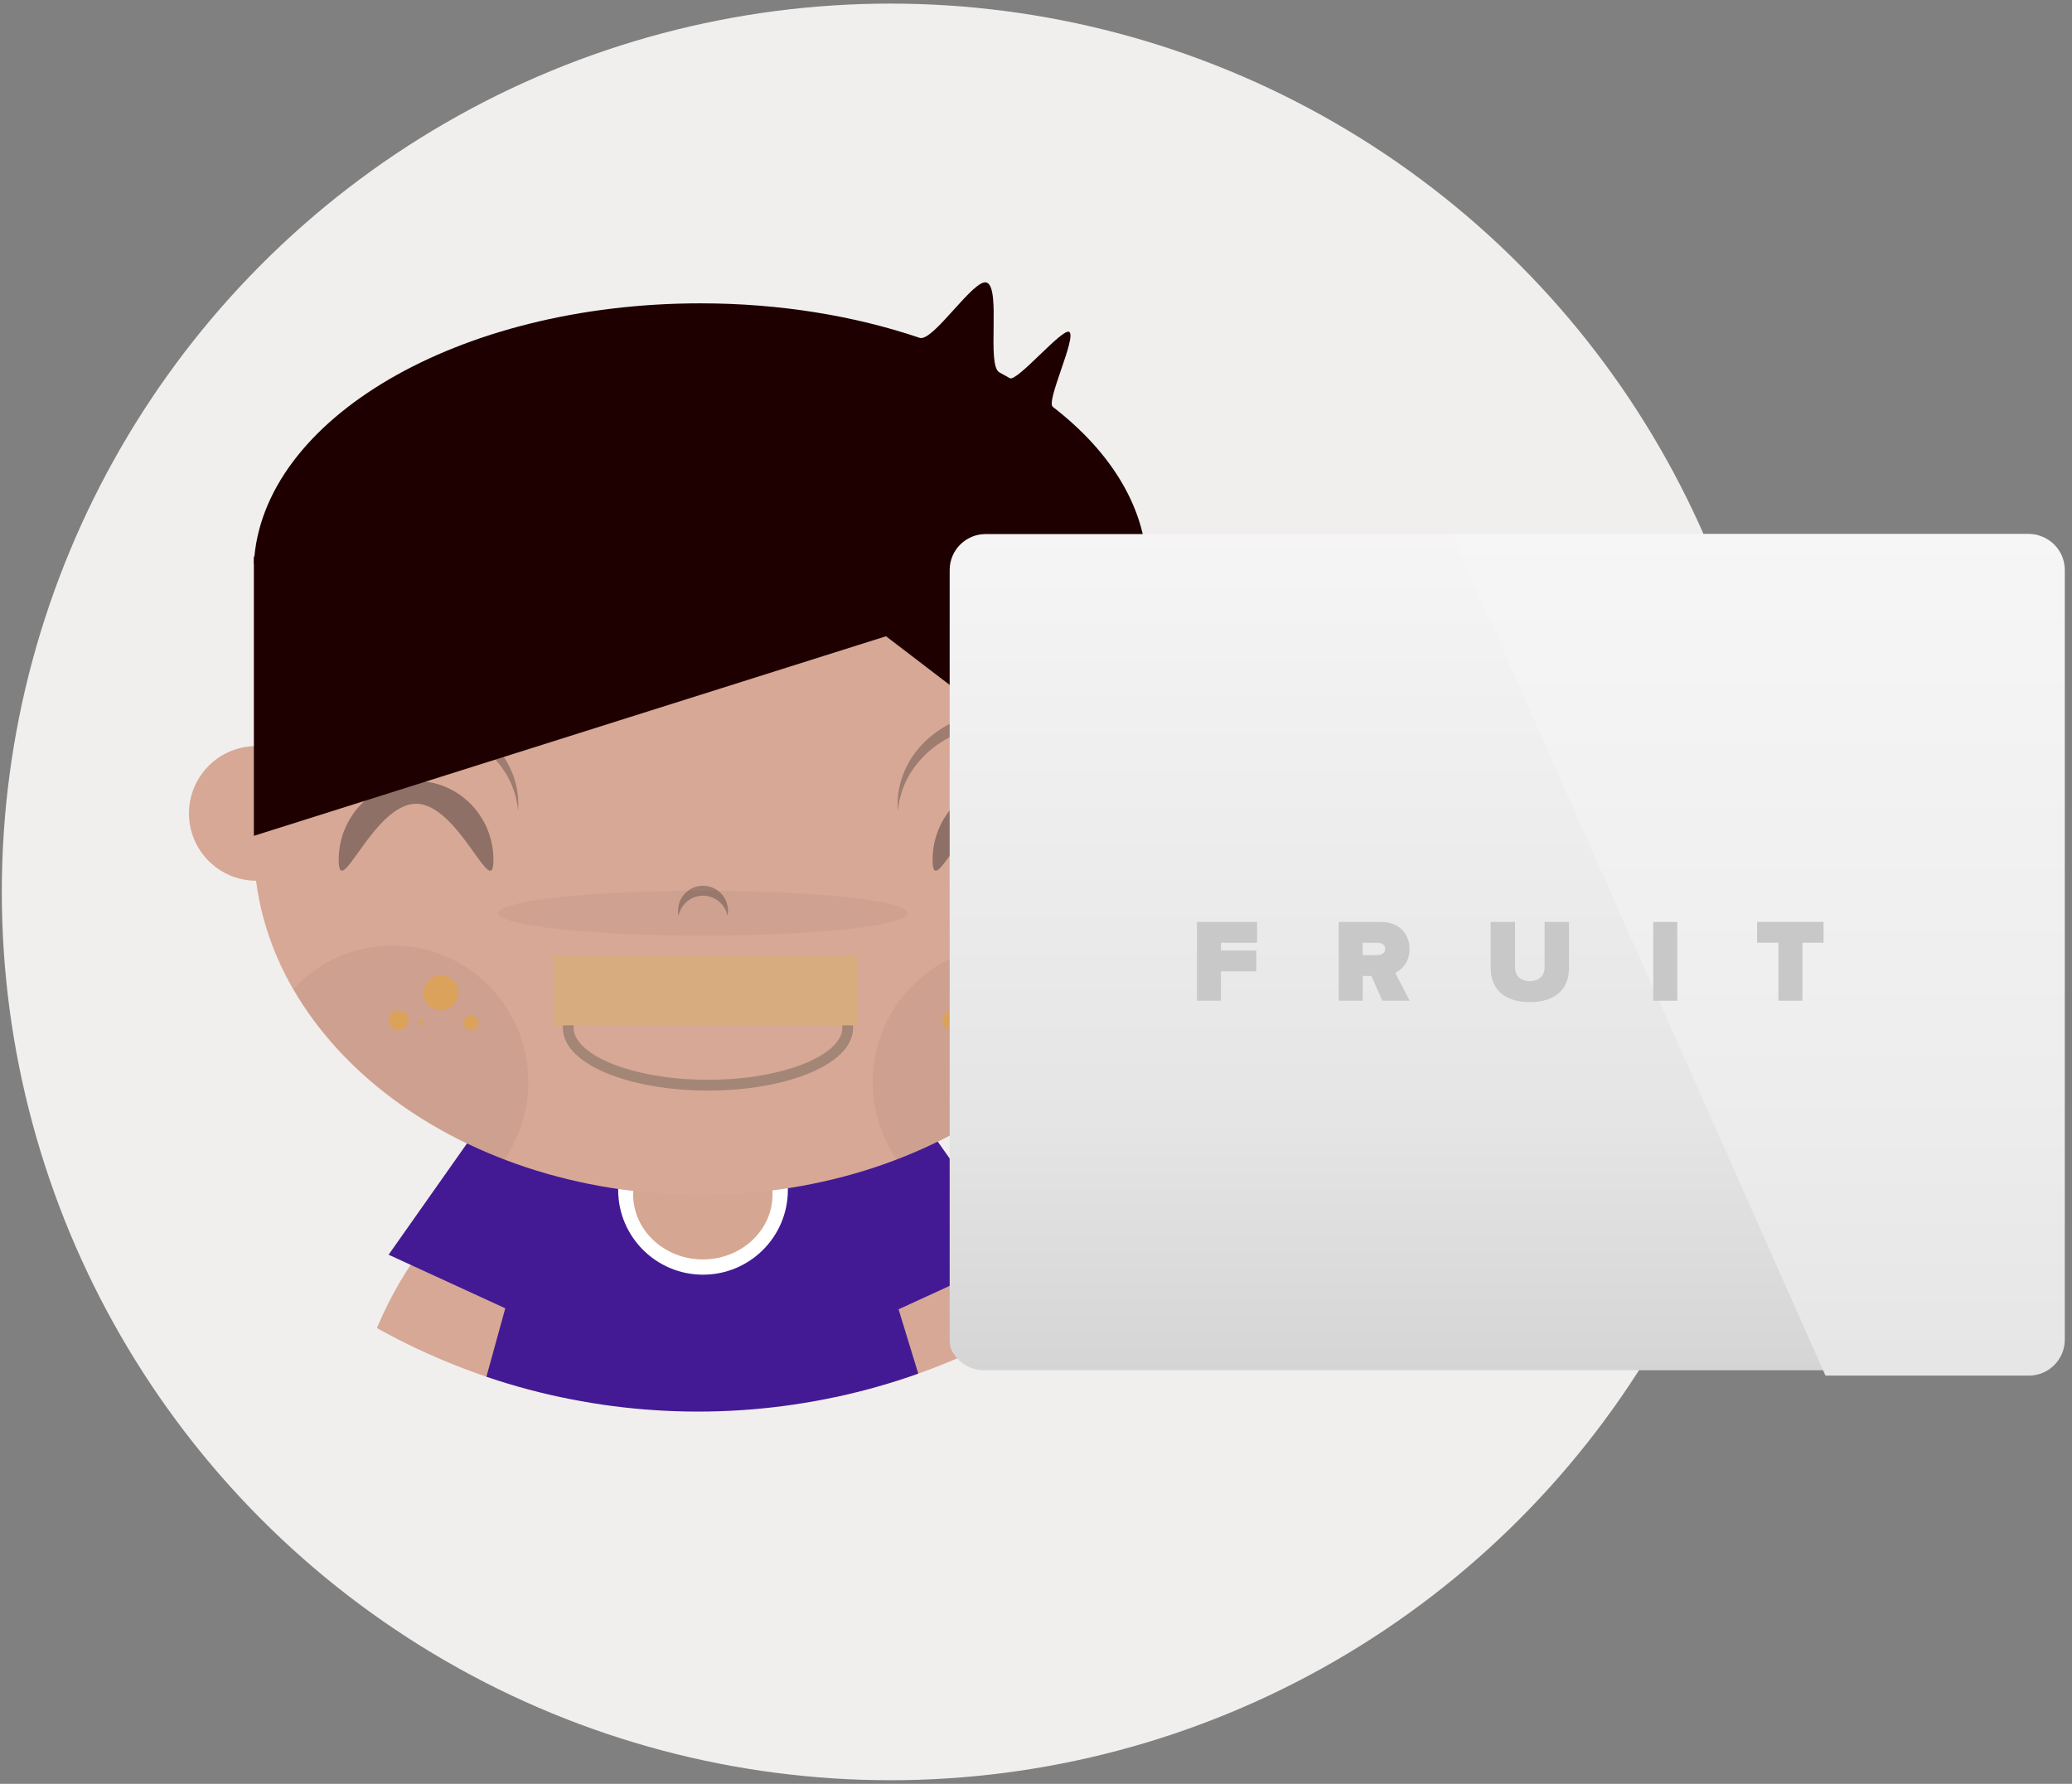 <?xml version="1.0" encoding="utf-8"?>
<!-- Generator: Adobe Illustrator 16.0.4, SVG Export Plug-In . SVG Version: 6.00 Build 0)  -->
<!DOCTYPE svg PUBLIC "-//W3C//DTD SVG 1.1//EN" "http://www.w3.org/Graphics/SVG/1.1/DTD/svg11.dtd">
<svg version="1.1" id="Layer_1" xmlns="http://www.w3.org/2000/svg" xmlns:xlink="http://www.w3.org/1999/xlink" x="0px" y="0px"
	 width="576px" height="496px" viewBox="0 0 576 496" enable-background="new 0 0 576 496" xml:space="preserve">
<rect x="0" y="0" width="576" height="496" fill="#808080" stroke="none"/>
<circle id="oval" fill="#F0EFED" cx="247.5" cy="248" r="247"/>
<g>
	<g>
		<defs>
			<circle id="SVGID_1_" cx="194" cy="209.5" r="183"/>
		</defs>
		<clipPath id="SVGID_2_">
			<use xlink:href="#SVGID_1_"  overflow="visible"/>
		</clipPath>
		<g id="layer_1_2_" clip-path="url(#SVGID_2_)">
			<g id="layer_1_3_">
				<path id="bezier2_1_" fill="#D7A896" d="M148.808,330.592c14.354,5.372,17.17,33.264,6.282,62.311
					c-10.876,29.046-31.344,48.244-45.686,42.868c-14.354-5.372-17.17-33.277-6.281-62.311
					C113.999,344.414,134.466,325.218,148.808,330.592z"/>
				<path id="bezier" d="M121.904,433.46v22.196h147.061V433.46H121.904z"/>
				<path id="bezier3_1_" fill="#1A1718" fill-opacity="0.3" d="M101.202,399.534c-2.18-1.439-2.258-7.164-0.298-13.212
					c-0.22,0.494-0.428,0.999-0.623,1.519c-2.518,6.594-2.635,13.213-0.26,14.782c2.388,1.57,6.334-2.505,8.852-9.098
					c0.194-0.532,0.376-1.05,0.545-1.57C106.913,397.64,103.383,400.975,101.202,399.534L101.202,399.534z"/>
				<path id="bezier4_1_" fill="#D7A896" d="M234.001,315.016c-14.356,5.374-17.172,33.266-6.282,62.313
					c10.875,29.044,31.341,48.243,45.684,42.867c14.355-5.373,17.171-33.276,6.282-62.311
					C268.81,328.839,248.342,309.645,234.001,315.016z"/>
				<path id="bezier5_1_" fill="#1A1718" fill-opacity="0.3" d="M264.813,410.994c-4.245,0-7.724-6.514-8.254-14.963
					c-0.052,0.725-0.078,1.465-0.078,2.219c0,9.5,3.724,17.195,8.318,17.195c4.594,0,8.334-7.695,8.334-17.195
					c0-0.754-0.041-1.493-0.092-2.219C272.521,404.467,269.031,410.994,264.813,410.994L264.813,410.994z"/>
				<path id="bezier6_1_" fill="#431A94" d="M282.84,348.88l-25.386-36.043l-20.457,9.396l-1.815-5.931h-81.65l-1.401,5.139
					l-18.716-8.604l-25.387,36.043l32.434,14.899l-19.948,72.46h151.371l-22.089-72.176L282.84,348.88z"/>
				<path id="bezier7_1_" fill="#FFFFFF" d="M195.428,354.433c13.031,0,23.594-10.551,23.594-23.568s-10.563-23.57-23.594-23.57
					c-13.018,0-23.582,10.553-23.582,23.57S182.41,354.433,195.428,354.433z"/>
				<path id="bezier8_1_" fill="#D5A691" d="M195.388,350.189c10.708,0,19.377-8.099,19.377-18.079
					c0-9.982-8.669-18.068-19.377-18.068c-10.707,0-19.376,8.085-19.376,18.068C176.012,342.091,184.681,350.189,195.388,350.189z"
					/>
				<path id="bezier9_1_" fill="#D7A896" d="M71.261,244.893c10.344,0,18.728-8.383,18.728-18.715
					c0-10.344-8.384-18.728-18.728-18.728c-10.345,0-18.729,8.384-18.729,18.728C52.532,236.509,60.916,244.893,71.261,244.893z"/>
				<path id="bezier10_1_" fill="#D7A896" d="M315.441,244.893c10.344,0,18.729-8.383,18.729-18.715
					c0-10.344-8.385-18.728-18.729-18.728s-18.727,8.384-18.727,18.728C296.715,236.509,305.098,244.893,315.441,244.893z"/>
				<path id="bezier11_1_" fill="#D7A896" d="M194.739,332.253c68.581,0,124.167-43.466,124.167-97.068
					c0-53.602-55.586-97.055-124.167-97.055c-68.579,0-124.167,43.454-124.167,97.055
					C70.572,288.787,126.16,332.253,194.739,332.253z"/>
				<path id="bezier12_1_" fill="#1A1718" fill-opacity="0.38" d="M137.166,239.052c0,12.109-9.63-15.559-21.505-15.559
					c-11.876,0-21.507,27.668-21.507,15.559c0-12.083,9.631-21.894,21.507-21.894C127.536,217.158,137.166,226.969,137.166,239.052
					L137.166,239.052z"/>
				<path id="bezier13_1_" fill="#1A1718" fill-opacity="0.38" d="M302.256,239.052c0,12.109-9.631-15.559-21.506-15.559
					c-11.876,0-21.494,27.668-21.494,15.559c0-12.083,9.617-21.894,21.494-21.894C292.627,217.158,302.256,226.969,302.256,239.052
					L302.256,239.052z"/>
				<path id="bezier14_1_" fill="#1A1718" fill-opacity="0.3" d="M278.673,201.479c15.38,0,27.97,10.578,29.046,23.999
					c0.053-0.611,0.09-1.234,0.09-1.857c0-14.29-13.041-25.866-29.136-25.866c-16.081,0-29.137,11.577-29.137,25.866
					c0,0.623,0.04,1.246,0.091,1.857C250.703,212.07,263.294,201.479,278.673,201.479L278.673,201.479z"/>
				<path id="bezier15_1_" fill="#1A1718" fill-opacity="0.3" d="M114.96,201.479c15.393,0,27.982,10.578,29.059,23.999
					c0.039-0.611,0.077-1.234,0.077-1.857c0-14.29-13.043-25.866-29.136-25.866c-16.082,0-29.125,11.577-29.125,25.866
					c0,0.623,0.026,1.246,0.078,1.857C86.99,212.07,99.58,201.479,114.96,201.479L114.96,201.479z"/>
				<path id="bezier16_1_" fill="#1E0000" d="M318.725,163.088c0.117-1.337,0.184-2.687,0.184-4.037
					c0-17.313-9.803-33.252-26.23-45.919c-1.985-1.531,6.724-19.416,4.557-20.844c-1.843-1.207-14.549,14.005-16.521,12.862
					c-0.948-0.546-1.921-1.09-2.895-1.61c-3.608-1.959,0.493-23.257-3.478-24.958c-3.465-1.479-14.965,16.625-18.69,15.354
					c-18.014-6.1-38.794-9.591-60.935-9.591c-67.308,0-122.091,32.2-124.143,72.382h248.152v6.36H318.725L318.725,163.088z"/>
				<path id="bezier17_1_" fill="#1E0000" d="M318.906,154.769H70.728h-0.155v77.64c0,0,81.065-25.594,108.074-34.134
					c16.924-5.349,67.657-21.363,67.657-21.363l72.603,55.497v-71.293V154.769L318.906,154.769z"/>
				<path id="bezier18_1_" fill="#2C2723" d="M194.038,439.016v18.029h1.39v-18.029H194.038z"/>
				<path id="bezier19_1_" fill="#1A1718" fill-opacity="0.3" d="M195.428,249.047c3.36,0,6.164,2.388,6.8,5.555
					c0.092-0.455,0.144-0.908,0.144-1.39c0-3.828-3.102-6.93-6.944-6.93c-3.829,0-6.932,3.102-6.932,6.93
					c0,0.481,0.053,0.935,0.144,1.39C189.276,251.435,192.08,249.047,195.428,249.047L195.428,249.047z"/>
				<path id="bezier20_1_" fill="#F6AC2C" fill-opacity="0.5" d="M275.208,280.947c2.687,0,4.854-2.179,4.854-4.853
					c0-2.686-2.168-4.855-4.854-4.855c-2.687,0-4.854,2.17-4.854,4.855C270.354,278.769,272.521,280.947,275.208,280.947z"/>
				<path id="bezier21_1_" fill="#F6AC2C" fill-opacity="0.5" d="M283.528,286.49c1.155,0,2.087-0.935,2.087-2.076
					c0-1.158-0.934-2.079-2.087-2.079c-1.143,0-2.079,0.921-2.079,2.079C281.45,285.556,282.385,286.49,283.528,286.49z"/>
				<path id="bezier22_1_" fill="#F6AC2C" fill-opacity="0.5" d="M264.799,286.49c1.532,0,2.777-1.248,2.777-2.778
					c0-1.532-1.245-2.767-2.777-2.767c-1.531,0-2.777,1.234-2.777,2.767C262.021,285.242,263.268,286.49,264.799,286.49z"/>
				<path id="bezier23_1_" fill="#F6AC2C" fill-opacity="0.5" d="M271.041,285.102c0.39,0,0.702-0.312,0.702-0.688
					c0-0.391-0.312-0.702-0.702-0.702c-0.375,0-0.687,0.312-0.687,0.702C270.354,284.79,270.666,285.102,271.041,285.102z"/>
				<path id="bezier24_1_" fill="#F6AC2C" fill-opacity="0.5" d="M122.591,280.947c2.686,0,4.854-2.179,4.854-4.853
					c0-2.686-2.168-4.855-4.854-4.855c-2.674,0-4.854,2.17-4.854,4.855C117.738,278.769,119.917,280.947,122.591,280.947z"/>
				<path id="bezier25_1_" fill="#F6AC2C" fill-opacity="0.5" d="M130.923,286.49c1.142,0,2.077-0.935,2.077-2.076
					c0-1.158-0.935-2.079-2.077-2.079c-1.155,0-2.089,0.921-2.089,2.079C128.833,285.556,129.768,286.49,130.923,286.49z"/>
				<path id="bezier26_1_" fill="#F6AC2C" fill-opacity="0.5" d="M110.806,286.49c1.531,0,2.765-1.248,2.765-2.778
					c0-1.532-1.233-2.767-2.765-2.767s-2.778,1.234-2.778,2.767C108.028,285.242,109.275,286.49,110.806,286.49z"/>
				<path id="bezier27_1_" fill="#F6AC2C" fill-opacity="0.5" d="M117.049,285.102c0.376,0,0.688-0.312,0.688-0.688
					c0-0.391-0.312-0.702-0.688-0.702c-0.389,0-0.701,0.312-0.701,0.702C116.348,284.79,116.66,285.102,117.049,285.102z"/>
				<path id="bezier28_1_" fill="#070706" fill-opacity="0.05" d="M109.171,262.92c-10.851,0-20.624,4.607-27.502,11.98
					c11.797,20.738,32.564,37.624,58.417,47.644c4.27-6.152,6.788-13.628,6.788-21.701
					C146.874,279.897,129.989,262.92,109.171,262.92L109.171,262.92z"/>
				<path id="bezier29_1_" fill="#070706" fill-opacity="0.05" d="M280.309,262.92c10.849,0,20.624,4.607,27.5,11.98
					c-11.797,20.738-32.562,37.624-58.416,47.644c-4.269-6.152-6.787-13.628-6.787-21.701
					C242.605,279.897,259.478,262.92,280.309,262.92L280.309,262.92z"/>
				<path id="bezier30_1_" fill="#2C2723" d="M107.329,462.586c3.452,0,6.242-2.168,6.242-4.855c0-2.673-2.791-4.854-6.242-4.854
					c-3.44,0-6.243,2.184-6.243,4.854C101.086,460.418,103.888,462.586,107.329,462.586z"/>
				<path id="bezier31_1_" fill="#2C2723" d="M117.049,462.586c3.439,0,6.243-2.168,6.243-4.855c0-2.673-2.803-4.854-6.243-4.854
					c-3.453,0-6.243,2.184-6.243,4.854C110.806,460.418,113.597,462.586,117.049,462.586z"/>
				<path id="bezier32_1_" fill="#2C2723" d="M126.757,462.586c3.453,0,6.243-2.168,6.243-4.855c0-2.673-2.791-4.854-6.243-4.854
					c-3.452,0-6.242,2.184-6.242,4.854C120.515,460.418,123.305,462.586,126.757,462.586z"/>
				<path id="bezier33_1_" fill="#2C2723" d="M137.854,462.586c3.452,0,6.242-2.168,6.242-4.855c0-2.673-2.79-4.854-6.242-4.854
					c-3.453,0-6.243,2.184-6.243,4.854C131.611,460.418,134.402,462.586,137.854,462.586z"/>
				<path id="bezier34_1_" fill="#2C2723" d="M147.562,462.586c3.452,0,6.242-2.168,6.242-4.855c0-2.673-2.791-4.854-6.242-4.854
					c-3.44,0-6.243,2.184-6.243,4.854C141.319,460.418,144.122,462.586,147.562,462.586z"/>
				<path id="bezier35_1_" fill="#2C2723" d="M157.283,462.586c3.439,0,6.243-2.168,6.243-4.855c0-2.673-2.803-4.854-6.243-4.854
					c-3.453,0-6.243,2.184-6.243,4.854C151.04,460.418,153.831,462.586,157.283,462.586z"/>
				<path id="bezier36_1_" fill="#2C2723" d="M168.379,462.586c3.453,0,6.243-2.168,6.243-4.855c0-2.673-2.79-4.854-6.243-4.854
					c-3.452,0-6.242,2.184-6.242,4.854C162.138,460.418,164.928,462.586,168.379,462.586z"/>
				<path id="bezier37_1_" fill="#2C2723" d="M178.088,462.586c3.452,0,6.242-2.168,6.242-4.855c0-2.673-2.79-4.854-6.242-4.854
					c-3.453,0-6.243,2.184-6.243,4.854C171.846,460.418,174.636,462.586,178.088,462.586z"/>
				<path id="bezier38_1_" fill="#2C2723" d="M187.796,462.586c3.452,0,6.242-2.168,6.242-4.855c0-2.673-2.79-4.854-6.242-4.854
					c-3.44,0-6.243,2.184-6.243,4.854C181.553,460.418,184.356,462.586,187.796,462.586z"/>
				<path id="bezier39_1_" fill="#2C2723" d="M201.67,462.586c3.453,0,6.244-2.168,6.244-4.855c0-2.673-2.791-4.854-6.244-4.854
					c-3.439,0-6.243,2.184-6.243,4.854C195.428,460.418,198.231,462.586,201.67,462.586z"/>
				<path id="bezier40_1_" fill="#2C2723" d="M211.392,462.586c3.438,0,6.242-2.168,6.242-4.855c0-2.673-2.804-4.854-6.242-4.854
					c-3.453,0-6.245,2.184-6.245,4.854C205.148,460.418,207.939,462.586,211.392,462.586z"/>
				<path id="bezier41_1_" fill="#2C2723" d="M221.1,462.586c3.453,0,6.242-2.168,6.242-4.855c0-2.673-2.789-4.854-6.242-4.854
					c-3.452,0-6.242,2.184-6.242,4.854C214.857,460.418,217.648,462.586,221.1,462.586z"/>
				<path id="bezier42_1_" fill="#2C2723" d="M232.196,462.586c3.452,0,6.244-2.168,6.244-4.855c0-2.673-2.791-4.854-6.244-4.854
					c-3.453,0-6.242,2.184-6.242,4.854C225.954,460.418,228.744,462.586,232.196,462.586z"/>
				<path id="bezier43_1_" fill="#2C2723" d="M241.904,462.586c3.453,0,6.244-2.168,6.244-4.855c0-2.673-2.791-4.854-6.244-4.854
					c-3.439,0-6.243,2.184-6.243,4.854C235.661,460.418,238.465,462.586,241.904,462.586z"/>
				<path id="bezier44_1_" fill="#2C2723" d="M251.626,462.586c3.438,0,6.242-2.168,6.242-4.855c0-2.673-2.804-4.854-6.242-4.854
					c-3.453,0-6.245,2.184-6.245,4.854C245.382,460.418,248.173,462.586,251.626,462.586z"/>
				<path id="bezier45_1_" fill="#2C2723" d="M262.723,462.586c3.438,0,6.242-2.168,6.242-4.855c0-2.673-2.804-4.854-6.242-4.854
					c-3.453,0-6.242,2.184-6.242,4.854C256.48,460.418,259.27,462.586,262.723,462.586z"/>
				<path id="bezier46_1_" fill="#2C2723" d="M272.43,462.586c3.452,0,6.245-2.168,6.245-4.855c0-2.673-2.792-4.854-6.245-4.854
					c-3.453,0-6.243,2.184-6.243,4.854C266.188,460.418,268.978,462.586,272.43,462.586z"/>
				<path id="bezier47_1_" fill="#2C2723" d="M282.139,462.586c3.452,0,6.244-2.168,6.244-4.855c0-2.673-2.792-4.854-6.244-4.854
					c-3.439,0-6.243,2.184-6.243,4.854C275.896,460.418,278.699,462.586,282.139,462.586z"/>
				<path id="bezier48_1_" fill="#1A1718" fill-opacity="0.05" d="M195.428,260.143c31.422,0,56.885-2.789,56.885-6.242
					c0-3.439-25.463-6.229-56.885-6.229c-31.409,0-56.874,2.79-56.874,6.229C138.554,257.353,164.019,260.143,195.428,260.143z"/>
				<path id="bezier49_1_" fill="#FFFFFF" d="M148.262,439.016c-26.06,0-47.176,8.683-47.176,19.403h94.342
					C195.428,447.698,174.312,439.016,148.262,439.016L148.262,439.016z"/>
				<path id="bezier50_1_" fill="#FFFFFF" d="M242.605,439.016c-26.049,0-47.178,8.683-47.178,19.403h94.342
					C289.77,447.698,268.653,439.016,242.605,439.016L242.605,439.016z"/>
				<path id="bezier51_1_" fill="#F1B89C" d="M101.695,375.59c-2.674-3.739-6.346-5.687-8.216-4.349
					c-1.881,1.338-1.22,5.451,1.454,9.174c2.674,3.74,6.36,5.688,8.229,4.361C105.031,383.44,104.369,379.326,101.695,375.59z"/>
			</g>
			<path id="bezier52_1_" fill="none" stroke="#A48677" stroke-width="3" d="M235.661,285.829c0,8.773-17.364,15.911-38.845,15.911
				c-21.479,0-38.844-7.151-38.844-15.911c0-8.84,17.365-15.978,38.844-15.978C218.297,269.852,235.661,276.989,235.661,285.829
				L235.661,285.829z"/>
			<path id="bezier53_1_" fill="#D7AC7F" d="M153.805,265.685v19.417h84.635v-19.417H153.805z"/>
		</g>
	</g>
</g>
<g>
	<defs>
		<path id="SVGID_3_" d="M274,148.5h290c5.522,0,10,4.477,10,10v214c0,5.522-4.478,10-10,10H274c-5.523,0-10-4.478-10-10v-214
			C264,152.977,268.477,148.5,274,148.5z"/>
	</defs>
	<clipPath id="SVGID_4_">
		<use xlink:href="#SVGID_3_"  overflow="visible"/>
	</clipPath>
	<g id="group" clip-path="url(#SVGID_4_)">
		
			<linearGradient id="roundedRectangle4_1_" gradientUnits="userSpaceOnUse" x1="213.5" y1="194" x2="213.5" y2="427" gradientTransform="matrix(1 0 0 -1 204.5 575)">
			<stop  offset="0" style="stop-color:#D5D5D5"/>
			<stop  offset="0.3" style="stop-color:#E5E5E5"/>
			<stop  offset="1" style="stop-color:#F6F5F5"/>
		</linearGradient>
		<path id="roundedRectangle4" fill="url(#roundedRectangle4_1_)" d="M273.5,148h289c5.522,0,10,4.477,10,10v213
			c0,5.522-4.478,10-10,10h-289c-5.523,0-10-4.478-10-10V158C263.5,152.477,267.977,148,273.5,148z"/>
		
			<linearGradient id="shiner_1_" gradientUnits="userSpaceOnUse" x1="375.239" y1="515.561" x2="375.239" y2="110.45" gradientTransform="matrix(1 0 0 -1 204.5 575)">
			<stop  offset="0" style="stop-color:#FBFBFB"/>
			<stop  offset="0.6" style="stop-color:#EDEDED"/>
			<stop  offset="1" style="stop-color:#DEDEDE"/>
		</linearGradient>
		<path id="shiner" fill="url(#shiner_1_)" d="M363.96,59.44l179.96,405.11h251.6L769.31,64.7L363.96,59.44z"/>
	</g>
</g>
<g id="group3">
	<path id="bezier3" fill="#C7C8C7" d="M339.42,278.26v-8.18h9.811v-5.78h-9.811v-2.17h10.04v-5.78h-16.71v21.91H339.42
		L339.42,278.26z"/>
	<path id="bezier4" fill="#C7C8C7" d="M391.87,278.26l-3.99-7.75c1.75-0.859,3.96-2.859,3.96-6.64c0-4.101-2.77-7.521-7.93-7.521
		h-11.76v21.91h6.68v-6.9h2.41l3.04,6.9H391.87L391.87,278.26z M382.891,265.58h-4.07v-3.45h4.07c1.119,0,2.18,0.521,2.18,1.71
		C385.07,265.05,384.01,265.58,382.891,265.58z"/>
	<path id="bezier6" fill="#C7C8C7" d="M425.3,278.65c7.431,0,10.87-3.98,10.87-9.42V256.35h-6.78v12.68
		c0,2.101-1.38,3.781-4.09,3.781c-2.74,0-4.13-1.681-4.13-3.781v-12.68h-6.77v12.91C414.4,274.67,417.87,278.65,425.3,278.65z"/>
	<path id="bezier52" fill="#C7C8C7" d="M466.26,278.26v-21.91h-6.68v21.91H466.26z"/>
	<path id="bezier56" fill="#C7C8C7" d="M501.06,278.26v-16.13h5.881v-5.78H488.47v5.78h5.92v16.13H501.06z"/>
</g>
</svg>
